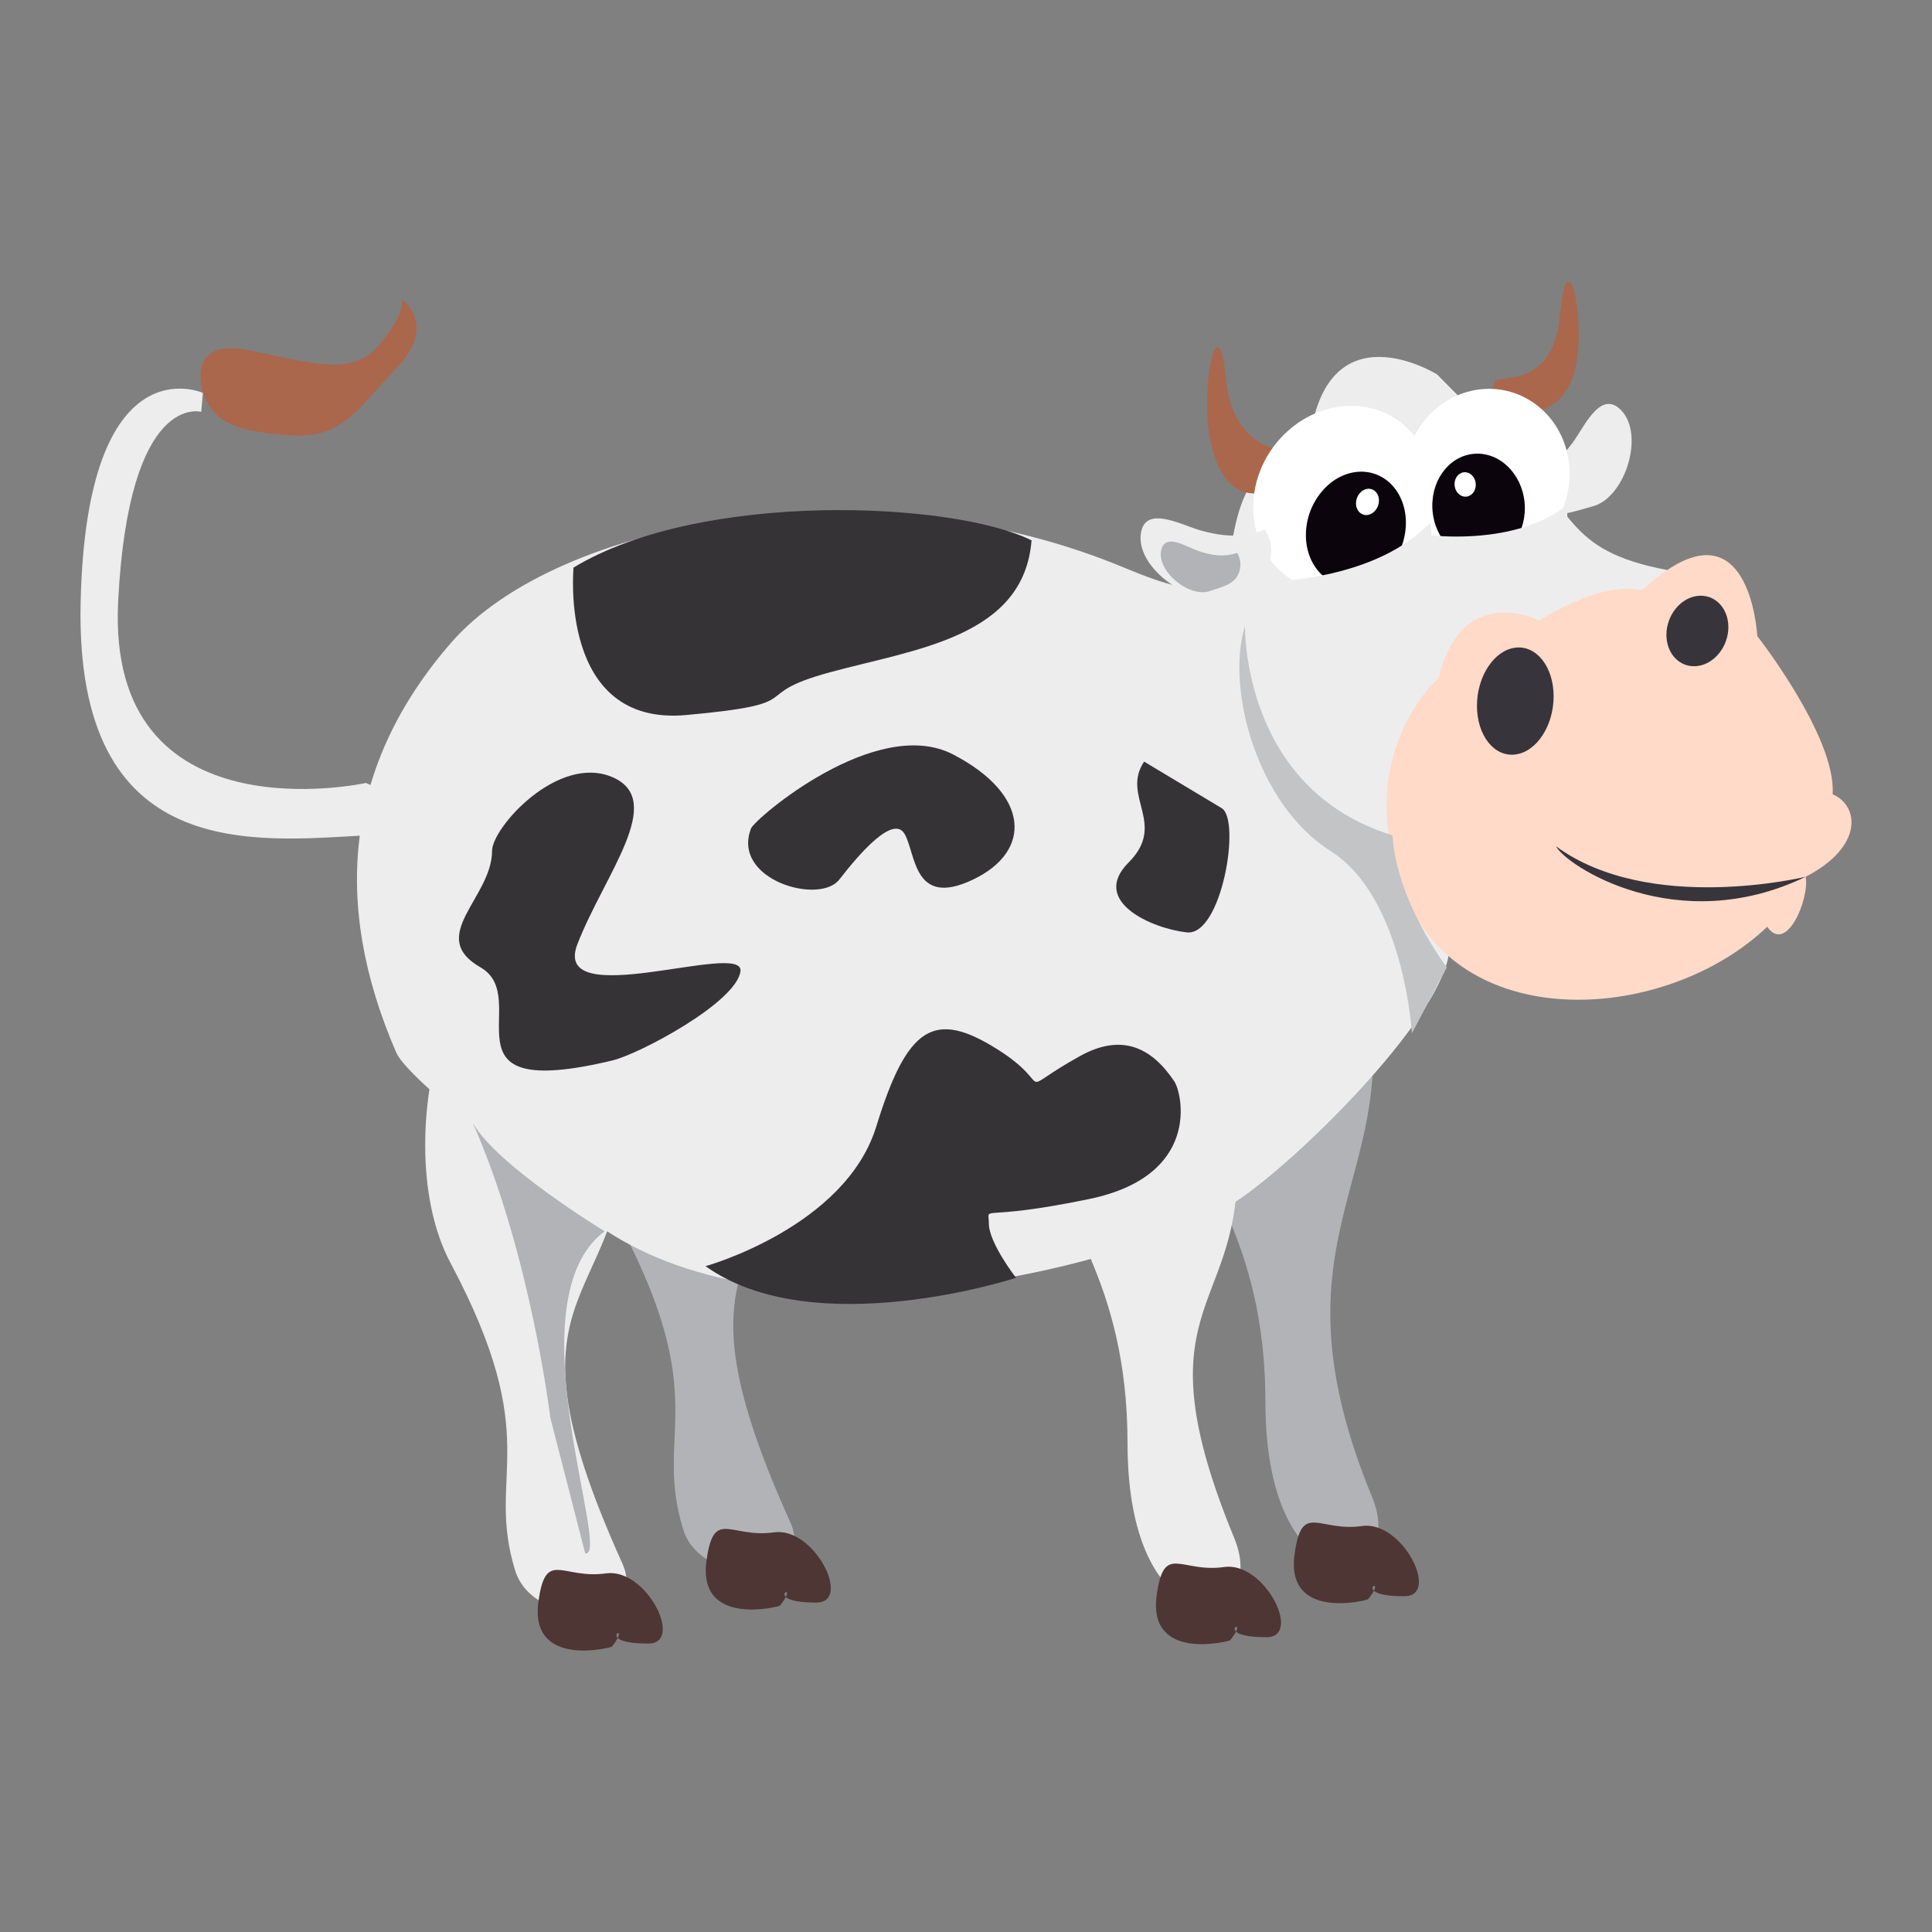 <?xml version="1.0" encoding="utf-8"?>
<!-- Designed by Vexels.com - 2016 All Rights Reserved - https://vexels.com/terms-and-conditions/  -->

<svg version="1.1" id="Layer_1" xmlns="http://www.w3.org/2000/svg" xmlns:xlink="http://www.w3.org/1999/xlink" x="0px" y="0px"
	 width="1200px" height="1200px" viewBox="0 0 1200 1200" enable-background="new 0 0 1200 1200" xml:space="preserve">
<rect x="0" y="0" width="1200" height="1200" fill="#808080" stroke="none"/>
<g>
	<path fill-rule="evenodd" clip-rule="evenodd" fill="#B2B3B6" d="M381.817,607.409l113.984,48.858
		c0,138.538-87.413,106.594-4.951,289.195c17.23,38.159-55.095,41.448-66.49,4.562c-18.669-60.485,18.984-79.873-40.195-191.103
		c-21.829-41.068-19.092-104.476-2.739-148.563L381.817,607.409z"/>
	<path fill-rule="evenodd" clip-rule="evenodd" fill="#B2B3B6" d="M740.081,691.383l112.843-36.119
		c0,88.288-59.456,131.977-0.712,274.504c23.55,57.056-66.235,71.359-66.235-58.726
		C785.977,766.408,740.081,729.394,740.081,691.383z"/>
	<path fill-rule="evenodd" clip-rule="evenodd" fill="#EDEDEE" d="M810.242,270.137c-82.114,44.222-4.912,127.297-111.181,82.781
		c-159.231-66.706-352.796-29.525-418.758,46.176c-65.543,75.224-74.825,161.095-34.134,254.781
		c7.324,16.862,87.811,78.049,119.505,102.76c103.028,80.309,306.524,39.825,393.671-5.31
		c36.909-19.113,151.783-131.937,139.959-168.513C864.994,476.662,773.869,364.465,810.242,270.137z"/>
	<path fill-rule="evenodd" clip-rule="evenodd" fill="#EDEDEE" d="M277.417,632.876l113.999,48.839
		c0,138.54-87.417,106.609-4.936,289.206c17.215,38.154-55.11,41.444-66.495,4.557c-18.682-60.451,18.976-79.865-40.194-191.094
		c-21.848-41.072-19.096-104.516-2.744-148.575L277.417,632.876z"/>
	<path fill-rule="evenodd" clip-rule="evenodd" fill="#4D3633" d="M376.391,977.258c25.043-3.581,48.701,43.583,26.305,43.583
		c-36.616,0-8.447-15.858-22.654,1.928c-0.459,0.562-51.349,13.757-45.61-28.025C338.961,961.861,349.161,981.097,376.391,977.258z"
		/>
	<path fill-rule="evenodd" clip-rule="evenodd" fill="#4D3633" d="M846.031,947.842c25.045-3.56,48.694,43.608,26.319,43.608
		c-36.648,0-8.447-15.824-22.654,1.902c-0.465,0.562-51.356,13.748-45.604-27.996C808.603,932.436,818.809,951.702,846.031,947.842z
		"/>
	<path fill-rule="evenodd" clip-rule="evenodd" fill="#4D3633" d="M480.77,951.773c25.047-3.56,48.7,43.612,26.317,43.612
		c-36.639,0-8.443-15.85-22.656,1.915c-0.48,0.571-51.349,13.744-45.606-28.021C443.344,936.398,453.531,955.646,480.77,951.773z"/>
	<path fill-rule="evenodd" clip-rule="evenodd" fill="#EDEDEE" d="M654.429,716.842l113.99,10.375
		c0,88.278-60.612,85.509-1.849,228.002c23.535,57.069-66.247,71.371-66.247-58.718
		C700.323,791.862,654.429,754.853,654.429,716.842z"/>
	<path fill-rule="evenodd" clip-rule="evenodd" fill="#4D3633" d="M760.408,973.301c25.004-3.551,48.671,43.583,26.307,43.583
		c-36.654,0-8.464-15.828-22.677,1.923c-0.452,0.571-51.356,13.765-45.589-27.991C722.964,957.925,733.167,977.173,760.408,973.301z
		"/>
	<g>
		<path fill-rule="evenodd" clip-rule="evenodd" fill="#EDEDEE" d="M945.654,298.284c13.729-3.62,23.231-12.688,31.198-23.402
			c6.902-9.273,16.456-31.489,28.6-21.446c16.968,14.009,4.684,55.541-16.243,61.092c-12.349,3.281-24.265,8.5-34.451,0.657
			C949.957,311.495,946.309,305.905,945.654,298.284z"/>
		<path fill-rule="evenodd" clip-rule="evenodd" fill="#AA674C" d="M801.281,281.168c-5.948-1.335-35.72-3.874-39.685-44.858
			c-3.968-40.985-11.909-13.045-11.909,13.913c0,26.962,7.937,61.232,35.72,55.724C813.19,300.428,801.281,281.168,801.281,281.168z
			"/>
		<path fill-rule="evenodd" clip-rule="evenodd" fill="#AA674C" d="M928.825,236.348c5.95-2.81,35.925,2.519,39.89-39.444
			c3.97-41.97,11.907-15.99,11.907,10.968c0,26.959-8.138,47.955-35.92,49.319C916.916,258.557,928.825,236.348,928.825,236.348z"/>
		<path fill-rule="evenodd" clip-rule="evenodd" fill="#EDEDEE" d="M892.561,232.542c0,0-69.452-43.249-79.37,43.008
			c57.539,9.464,103.178-18.995,103.178-18.995L892.561,232.542z"/>
		<path fill-rule="evenodd" clip-rule="evenodd" fill="#EDEDEE" d="M1057.257,357.32c-83.344-9.901-74.409-34.232-111.124-67.123
			c-17.932-16.079-156.297,16.399-188.94,102.595c-12.072,31.878-19.333,55.781-0.56,98.175
			c33.642,76.005,81.983,95.593,156.267,66.198c39.026-15.453,88.026,17.162,138.399-17.131
			c11.015-7.489,51.544-11.47,33.832-32.919l-20.432-135.161L1057.257,357.32z"/>
		<g>
			<path fill-rule="evenodd" clip-rule="evenodd" fill="#FFFFFF" d="M911.092,243.482c27.52-7.981,55.406,8.884,62.295,37.643
				c6.893,28.766-9.81,58.553-37.326,66.531c-27.518,7.97-55.412-8.885-62.303-37.672
				C866.863,281.228,883.573,251.445,911.092,243.482z"/>
			<path fill-rule="evenodd" clip-rule="evenodd" fill="#0B040C" d="M915.115,281.902c15.769-1.603,30.016,11.848,31.817,30.056
				c1.793,18.194-9.533,34.254-25.302,35.843c-15.776,1.607-30.006-11.851-31.817-30.059
				C888.018,299.545,899.346,283.495,915.115,281.902z"/>
			<path fill-rule="evenodd" clip-rule="evenodd" fill="#FFFFFF" d="M903.443,300.612c0.051-4.207,3.033-7.465,6.686-7.289
				c3.64,0.158,6.557,3.679,6.511,7.874c-0.048,4.188-3.038,7.466-6.69,7.289C906.311,308.331,903.394,304.796,903.443,300.612z"/>
			<path fill-rule="evenodd" clip-rule="evenodd" fill="#EDEDEE" d="M973.059,313.953c7.851,58.065-90.489,77.135-109.139,14.322
				C881.626,333.699,939.276,340.455,973.059,313.953z"/>
		</g>
		<g>
			<path fill-rule="evenodd" clip-rule="evenodd" fill="#FFFFFF" d="M841.021,252.105c-30.568-1.007-58.424,23.998-62.219,55.855
				c-3.784,31.86,17.921,58.482,48.485,59.492c30.566,0.992,58.412-24.013,62.214-55.873
				C893.29,279.742,871.583,253.101,841.021,252.105z"/>
			<path fill-rule="evenodd" clip-rule="evenodd" fill="#0B040C" d="M841.528,293.266c-17.152,2.525-30.76,20.351-30.407,39.816
				c0.349,19.469,14.541,33.212,31.678,30.691c17.152-2.536,30.773-20.366,30.42-39.827
				C872.858,304.464,858.665,290.745,841.528,293.266z"/>
			<path fill-rule="evenodd" clip-rule="evenodd" fill="#EDEDEE" d="M888.102,324.681c12.99,54.993-86.058,93.52-110.287,36.344
				C796.039,362.299,856.589,358.281,888.102,324.681z"/>
		</g>
		<path fill-rule="evenodd" clip-rule="evenodd" fill="#FFFFFF" d="M856.42,309.677c-0.583-4.355-4.206-6.972-8.104-5.831
			c-3.892,1.137-6.587,5.601-6.003,9.952c0.581,4.371,4.209,6.984,8.1,5.848C854.305,318.508,857,314.041,856.42,309.677z"/>
		<path fill="#FFDAC8" d="M893.548,421.139c0,0-56.228,48.53-20.397,135.436c35.825,86.907,162.422,78.253,224.52,19.048
			c11.947,17.254,26.273-17.307,23.891-31.065c35.825-18.487,33.439-43.954,16.716-51.25c2.389-35.426-46.796-98.231-46.796-98.231
			s-4.555-90.632-71.435-28.487c-26.273-6.116-63.992,18.811-63.992,18.811S907.882,360.813,893.548,421.139z"/>
		<path fill="#38343B" d="M1073.511,389.527c0-12.028-8.612-20.708-19.232-19.391c-10.622,1.314-19.234,12.127-19.234,24.152
			c0,12.028,8.612,20.711,19.234,19.397C1064.899,412.367,1073.511,401.554,1073.511,389.527z"/>
		<path fill="#38343B" d="M964.985,432.513c0-18.328-10.662-31.86-23.812-30.232c-13.148,1.628-23.808,17.802-23.808,36.128
			c0,18.325,10.66,31.86,23.808,30.229C954.322,467.01,964.985,450.84,964.985,432.513z"/>
		<path fill="#38343B" d="M1121.562,544.558c0,0-97.052,23.678-155.092-18.906C972.427,537.354,1041.514,583.24,1121.562,544.558z"
			/>
		<g>
			<path fill-rule="evenodd" clip-rule="evenodd" fill="#EDEDEE" d="M785.603,328.88c-13.429,5.667-26.835,4.252-40.038,0.537
				c-11.406-3.225-33.103-15.284-36.688,0.49c-5.003,22.025,31.023,48.082,51.518,39.477c12.085-5.068,25.034-8.296,28.408-21.064
				C790.391,342.313,789.852,335.479,785.603,328.88z"/>
			<path fill-rule="evenodd" clip-rule="evenodd" fill="#B2B3B6" d="M768.477,343.375c-8.455,2.917-16.604,1.501-24.529-1.31
				c-6.857-2.437-19.644-10.718-22.487-1.208c-3.966,13.281,17.021,30.719,29.917,26.283c7.614-2.617,15.672-4.057,18.257-11.734
				C770.859,351.795,770.806,347.596,768.477,343.375z"/>
		</g>
	</g>
	<path fill-rule="evenodd" clip-rule="evenodd" fill="#EDEDEE" d="M227.273,486.309c0,0-161.374,35.61-153.887-112.67
		c6.616-131.044,51.624-117.808,51.624-117.808l1.012-11.798c0,0-72.32-32.545-75.937,130.178
		C46.47,536.935,158.567,522.47,227.273,518.854C295.979,515.238,227.273,486.309,227.273,486.309z"/>
	<path fill-rule="evenodd" clip-rule="evenodd" fill="#AA674C" d="M126.022,244.033c0,0-11.607-34.53,28.106-26.588
		c39.715,7.942,64.865,17.204,82.072-3.973c17.209-21.177,13.237-27.798,13.237-27.798s22.508,15.883-2.647,42.358
		c-25.152,26.475-34.42,45.003-67.511,42.358C146.186,267.746,132.952,262.448,126.022,244.033z"/>
	<path fill-rule="evenodd" clip-rule="evenodd" fill="#363337" d="M356.25,352.514c0,0-9.639,98.838,69.915,91.606
		c79.552-7.232,36.157-12.052,89.193-26.517c53.038-14.464,120.537-21.696,125.359-81.965
		C592.503,311.53,435.804,304.301,356.25,352.514z"/>
	<path fill-rule="evenodd" clip-rule="evenodd" fill="#363337" d="M305.626,528.494c0,29.028-40.985,53.034-7.232,72.321
		c33.752,19.289-28.93,84.379,81.964,57.861c16.906-4.05,77.142-36.164,79.554-55.449c2.412-19.284-118.125,26.518-101.25-16.876
		c16.877-43.393,55.446-89.194,21.696-103.658C346.611,468.229,305.626,514.03,305.626,528.494z"/>
	<path fill-rule="evenodd" clip-rule="evenodd" fill="#363337" d="M466.493,514.538c2.308-5.936,77.751-70.683,125.464-45.946
		c47.711,24.74,49.481,60.083,12.37,77.756c-37.108,17.671-35.343-15.901-42.412-28.275c-7.071-12.37-28.275,12.37-40.645,28.275
		C508.903,562.25,454.123,546.348,466.493,514.538z"/>
	<path fill-rule="evenodd" clip-rule="evenodd" fill="#B2B3B6" d="M375.539,764.75c0,0-67.501-40.987-81.966-67.507
		c36.161,81.97,48.214,183.218,48.214,183.218l21.696,84.371C380.358,967.247,317.681,808.143,375.539,764.75z"/>
	<path fill-rule="evenodd" clip-rule="evenodd" fill="#363337" d="M438.216,786.447c0,0,86.783-24.106,106.07-86.79
		c19.289-62.681,36.161-72.326,74.734-48.214c38.573,24.104,8.252,28.674,51.698,4.54c25.776-14.315,44.386-5.729,58.705,15.75
		c4.824,7.234,16.936,58.557-52.977,73.02c-69.913,14.463-62.248,3.116-62.248,15.173c0,12.053,16.873,33.749,16.873,33.749
		S505.717,834.663,438.216,786.447z"/>
	<path fill-rule="evenodd" clip-rule="evenodd" fill="#C2C4C6" d="M773.3,388.676c0,0-2.412,101.249,91.605,130.178
		c2.412,40.981,33.749,81.966,33.749,81.966l-21.696,40.984c0,0-4.824-84.378-50.624-113.305
		C780.532,499.569,761.247,427.248,773.3,388.676z"/>
	<path fill-rule="evenodd" clip-rule="evenodd" fill="#363337" d="M710.619,473.049c-14.465,21.696,14.467,38.576-9.641,62.68
		c-24.108,24.105,14.465,40.985,36.161,43.394c21.696,2.408,33.751-69.914,21.696-77.145
		C746.78,494.746,710.619,473.049,710.619,473.049z"/>
</g>
</svg>
